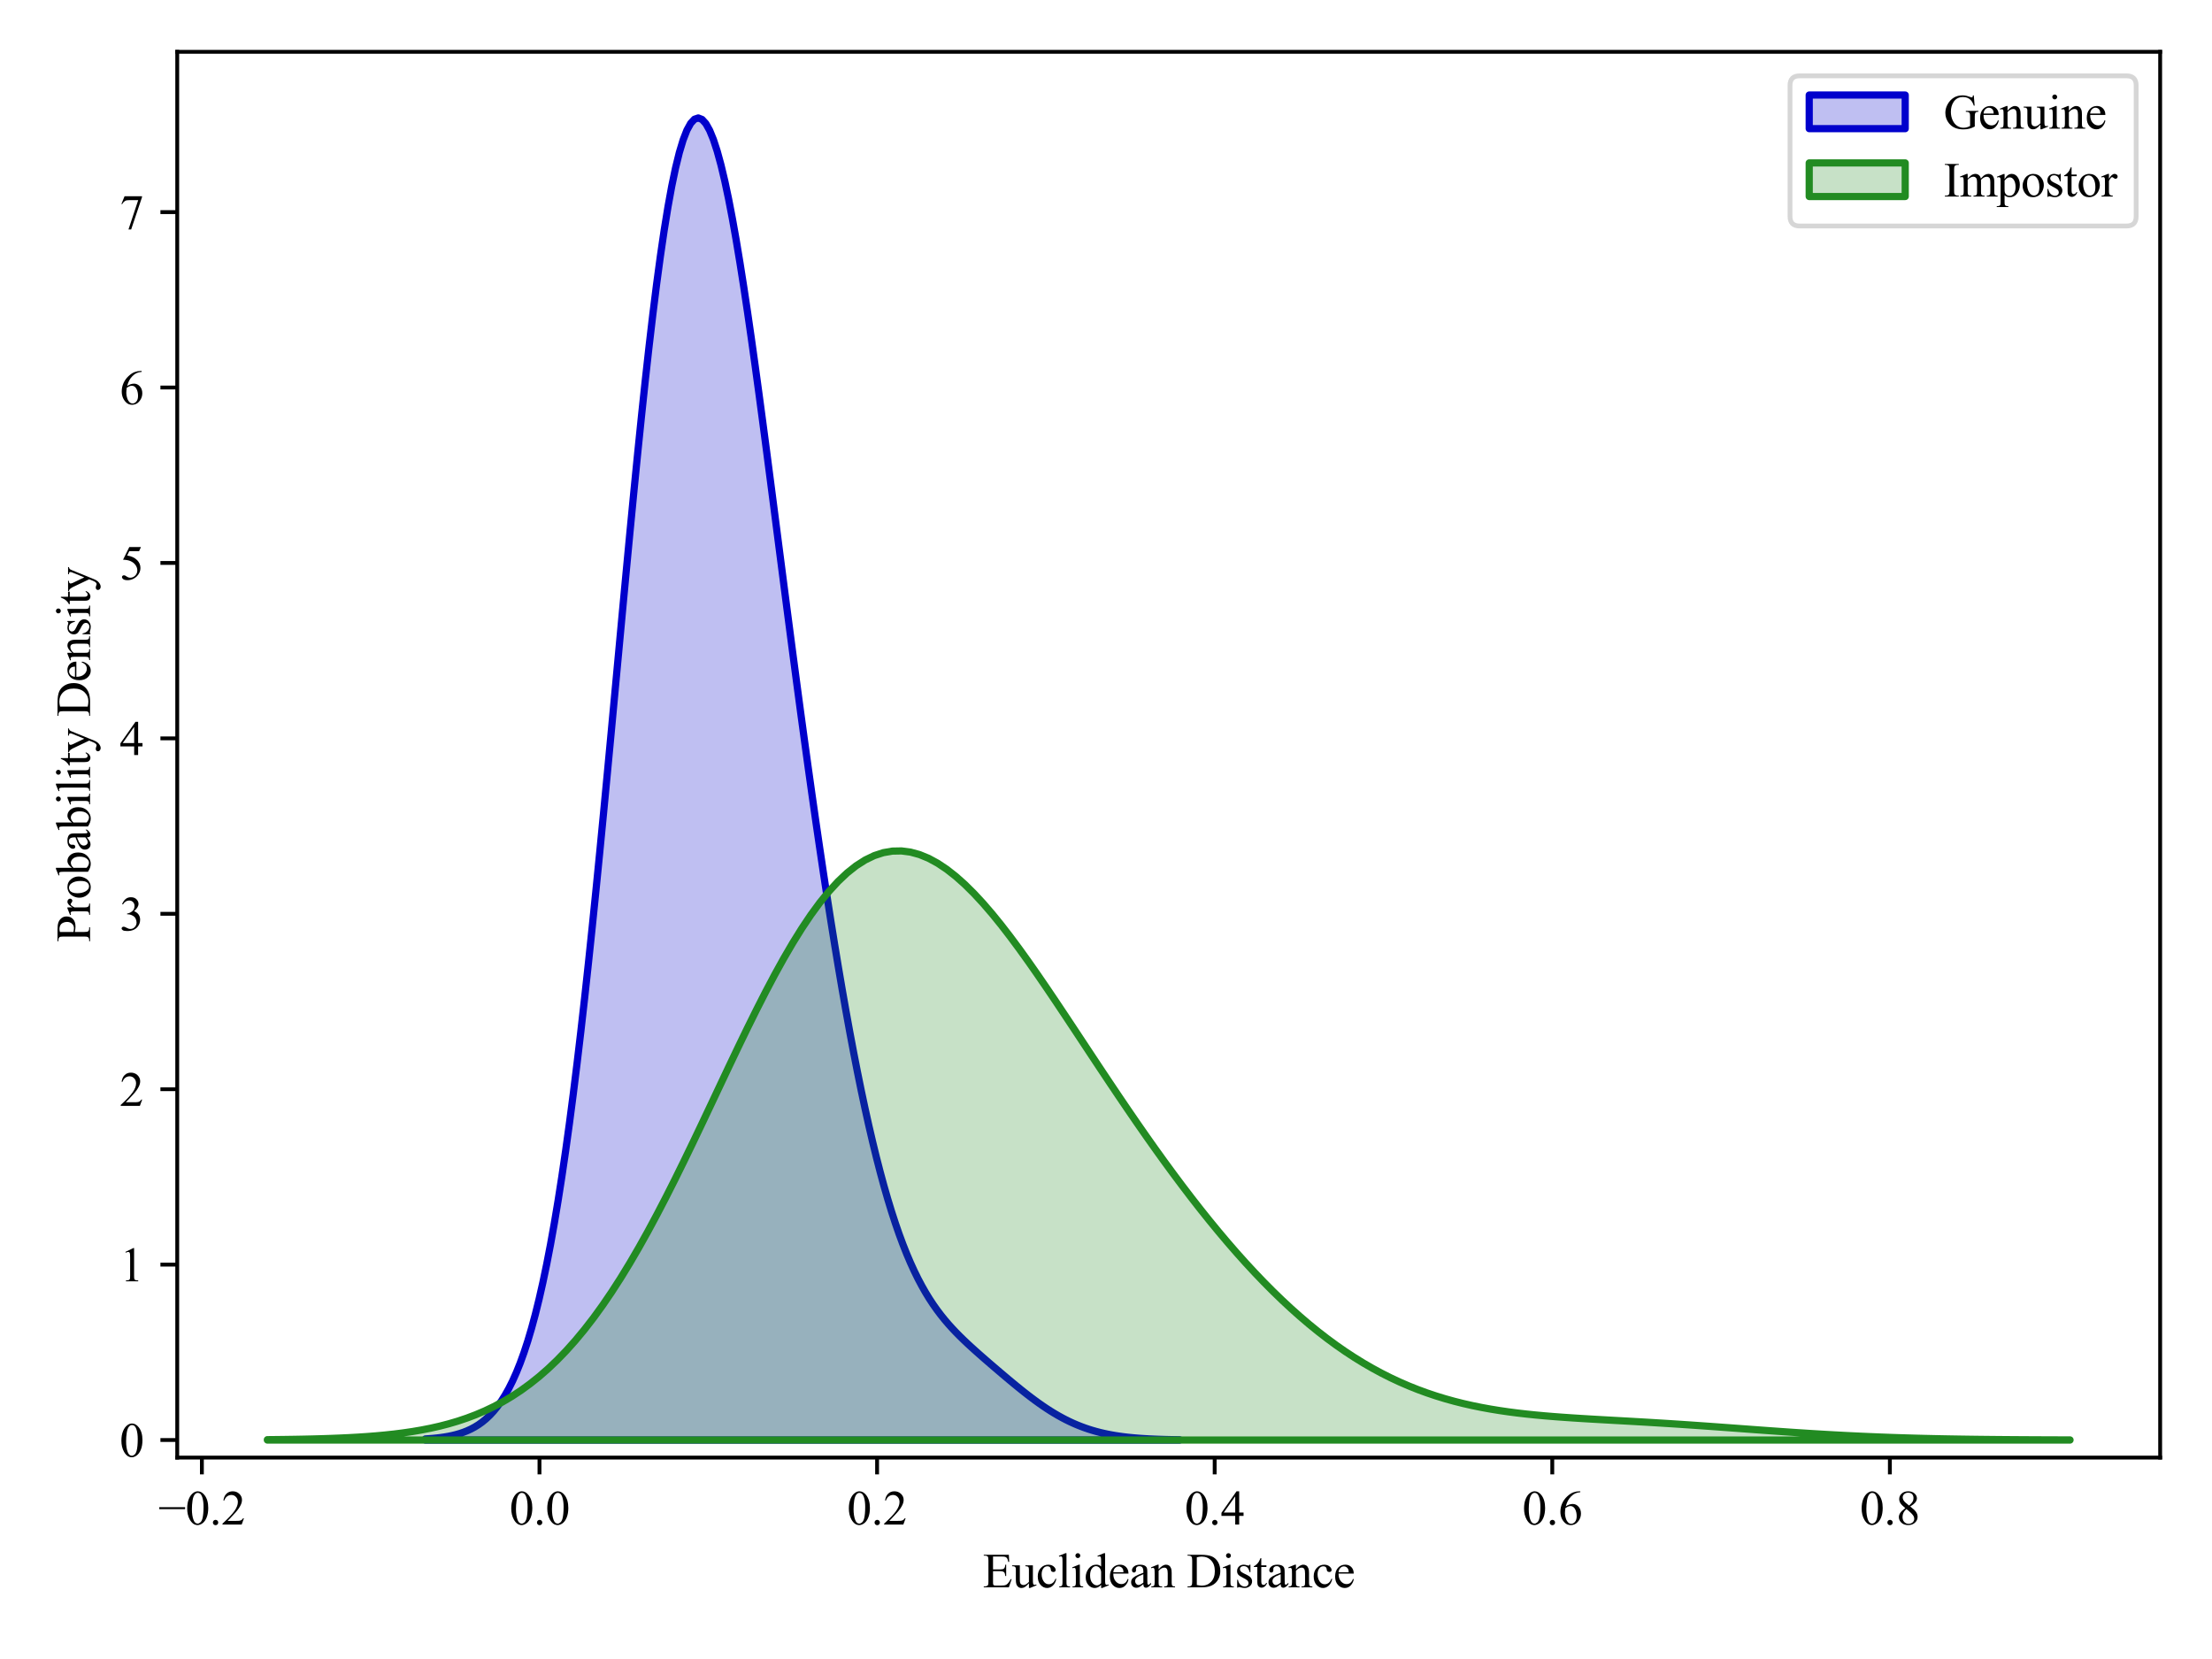 <?xml version="1.0" encoding="utf-8" standalone="no"?>
<!DOCTYPE svg PUBLIC "-//W3C//DTD SVG 1.1//EN"
  "http://www.w3.org/Graphics/SVG/1.1/DTD/svg11.dtd">
<svg xmlns:xlink="http://www.w3.org/1999/xlink" width="460.8pt" height="345.6pt" viewBox="0 0 460.8 345.6" xmlns="http://www.w3.org/2000/svg" version="1.1">
 <defs>
  <style type="text/css">*{stroke-linejoin: round; stroke-linecap: butt}</style>
 </defs>
 <g id="figure_1">
  <g id="patch_1">
   <path d="M 0 345.6 
L 460.8 345.6 
L 460.8 0 
L 0 0 
z
" style="fill: #ffffff"/>
  </g>
  <g id="axes_1">
   <g id="patch_2">
    <path d="M 36.92 303.64 
L 450 303.64 
L 450 10.8 
L 36.92 10.8 
z
" style="fill: #ffffff"/>
   </g>
   <g id="PolyCollection_1">
    <defs>
     <path id="m17ef4e5571" d="M 88.621 -45.846 
L 88.621 -45.614 
L 89.41 -45.614 
L 90.2 -45.614 
L 90.989 -45.614 
L 91.779 -45.614 
L 92.568 -45.614 
L 93.358 -45.614 
L 94.147 -45.614 
L 94.937 -45.614 
L 95.726 -45.614 
L 96.516 -45.614 
L 97.305 -45.614 
L 98.095 -45.614 
L 98.884 -45.614 
L 99.674 -45.614 
L 100.463 -45.614 
L 101.252 -45.614 
L 102.042 -45.614 
L 102.831 -45.614 
L 103.621 -45.614 
L 104.41 -45.614 
L 105.2 -45.614 
L 105.989 -45.614 
L 106.779 -45.614 
L 107.568 -45.614 
L 108.358 -45.614 
L 109.147 -45.614 
L 109.937 -45.614 
L 110.726 -45.614 
L 111.516 -45.614 
L 112.305 -45.614 
L 113.094 -45.614 
L 113.884 -45.614 
L 114.673 -45.614 
L 115.463 -45.614 
L 116.252 -45.614 
L 117.042 -45.614 
L 117.831 -45.614 
L 118.621 -45.614 
L 119.41 -45.614 
L 120.2 -45.614 
L 120.989 -45.614 
L 121.779 -45.614 
L 122.568 -45.614 
L 123.357 -45.614 
L 124.147 -45.614 
L 124.936 -45.614 
L 125.726 -45.614 
L 126.515 -45.614 
L 127.305 -45.614 
L 128.094 -45.614 
L 128.884 -45.614 
L 129.673 -45.614 
L 130.463 -45.614 
L 131.252 -45.614 
L 132.042 -45.614 
L 132.831 -45.614 
L 133.621 -45.614 
L 134.41 -45.614 
L 135.199 -45.614 
L 135.989 -45.614 
L 136.778 -45.614 
L 137.568 -45.614 
L 138.357 -45.614 
L 139.147 -45.614 
L 139.936 -45.614 
L 140.726 -45.614 
L 141.515 -45.614 
L 142.305 -45.614 
L 143.094 -45.614 
L 143.884 -45.614 
L 144.673 -45.614 
L 145.462 -45.614 
L 146.252 -45.614 
L 147.041 -45.614 
L 147.831 -45.614 
L 148.62 -45.614 
L 149.41 -45.614 
L 150.199 -45.614 
L 150.989 -45.614 
L 151.778 -45.614 
L 152.568 -45.614 
L 153.357 -45.614 
L 154.147 -45.614 
L 154.936 -45.614 
L 155.726 -45.614 
L 156.515 -45.614 
L 157.304 -45.614 
L 158.094 -45.614 
L 158.883 -45.614 
L 159.673 -45.614 
L 160.462 -45.614 
L 161.252 -45.614 
L 162.041 -45.614 
L 162.831 -45.614 
L 163.62 -45.614 
L 164.41 -45.614 
L 165.199 -45.614 
L 165.989 -45.614 
L 166.778 -45.614 
L 167.568 -45.614 
L 168.357 -45.614 
L 169.146 -45.614 
L 169.936 -45.614 
L 170.725 -45.614 
L 171.515 -45.614 
L 172.304 -45.614 
L 173.094 -45.614 
L 173.883 -45.614 
L 174.673 -45.614 
L 175.462 -45.614 
L 176.252 -45.614 
L 177.041 -45.614 
L 177.831 -45.614 
L 178.62 -45.614 
L 179.409 -45.614 
L 180.199 -45.614 
L 180.988 -45.614 
L 181.778 -45.614 
L 182.567 -45.614 
L 183.357 -45.614 
L 184.146 -45.614 
L 184.936 -45.614 
L 185.725 -45.614 
L 186.515 -45.614 
L 187.304 -45.614 
L 188.094 -45.614 
L 188.883 -45.614 
L 189.673 -45.614 
L 190.462 -45.614 
L 191.251 -45.614 
L 192.041 -45.614 
L 192.83 -45.614 
L 193.62 -45.614 
L 194.409 -45.614 
L 195.199 -45.614 
L 195.988 -45.614 
L 196.778 -45.614 
L 197.567 -45.614 
L 198.357 -45.614 
L 199.146 -45.614 
L 199.936 -45.614 
L 200.725 -45.614 
L 201.514 -45.614 
L 202.304 -45.614 
L 203.093 -45.614 
L 203.883 -45.614 
L 204.672 -45.614 
L 205.462 -45.614 
L 206.251 -45.614 
L 207.041 -45.614 
L 207.83 -45.614 
L 208.62 -45.614 
L 209.409 -45.614 
L 210.199 -45.614 
L 210.988 -45.614 
L 211.778 -45.614 
L 212.567 -45.614 
L 213.356 -45.614 
L 214.146 -45.614 
L 214.935 -45.614 
L 215.725 -45.614 
L 216.514 -45.614 
L 217.304 -45.614 
L 218.093 -45.614 
L 218.883 -45.614 
L 219.672 -45.614 
L 220.462 -45.614 
L 221.251 -45.614 
L 222.041 -45.614 
L 222.83 -45.614 
L 223.619 -45.614 
L 224.409 -45.614 
L 225.198 -45.614 
L 225.988 -45.614 
L 226.777 -45.614 
L 227.567 -45.614 
L 228.356 -45.614 
L 229.146 -45.614 
L 229.935 -45.614 
L 230.725 -45.614 
L 231.514 -45.614 
L 232.304 -45.614 
L 233.093 -45.614 
L 233.883 -45.614 
L 234.672 -45.614 
L 235.461 -45.614 
L 236.251 -45.614 
L 237.04 -45.614 
L 237.83 -45.614 
L 238.619 -45.614 
L 239.409 -45.614 
L 240.198 -45.614 
L 240.988 -45.614 
L 241.777 -45.614 
L 242.567 -45.614 
L 243.356 -45.614 
L 244.146 -45.614 
L 244.935 -45.614 
L 245.725 -45.614 
L 245.725 -45.671 
L 245.725 -45.671 
L 244.935 -45.683 
L 244.146 -45.697 
L 243.356 -45.715 
L 242.567 -45.735 
L 241.777 -45.758 
L 240.988 -45.786 
L 240.198 -45.818 
L 239.409 -45.855 
L 238.619 -45.899 
L 237.83 -45.949 
L 237.04 -46.006 
L 236.251 -46.072 
L 235.461 -46.147 
L 234.672 -46.232 
L 233.883 -46.328 
L 233.093 -46.437 
L 232.304 -46.558 
L 231.514 -46.695 
L 230.725 -46.847 
L 229.935 -47.016 
L 229.146 -47.202 
L 228.356 -47.408 
L 227.567 -47.633 
L 226.777 -47.88 
L 225.988 -48.148 
L 225.198 -48.44 
L 224.409 -48.754 
L 223.619 -49.093 
L 222.83 -49.456 
L 222.041 -49.843 
L 221.251 -50.256 
L 220.462 -50.692 
L 219.672 -51.153 
L 218.883 -51.637 
L 218.093 -52.144 
L 217.304 -52.673 
L 216.514 -53.222 
L 215.725 -53.79 
L 214.935 -54.376 
L 214.146 -54.978 
L 213.356 -55.595 
L 212.567 -56.224 
L 211.778 -56.864 
L 210.988 -57.513 
L 210.199 -58.17 
L 209.409 -58.833 
L 208.62 -59.501 
L 207.83 -60.173 
L 207.041 -60.848 
L 206.251 -61.527 
L 205.462 -62.21 
L 204.672 -62.898 
L 203.883 -63.592 
L 203.093 -64.295 
L 202.304 -65.009 
L 201.514 -65.737 
L 200.725 -66.485 
L 199.936 -67.255 
L 199.146 -68.055 
L 198.357 -68.89 
L 197.567 -69.766 
L 196.778 -70.691 
L 195.988 -71.672 
L 195.199 -72.717 
L 194.409 -73.835 
L 193.62 -75.033 
L 192.83 -76.321 
L 192.041 -77.706 
L 191.251 -79.197 
L 190.462 -80.802 
L 189.673 -82.528 
L 188.883 -84.383 
L 188.094 -86.374 
L 187.304 -88.506 
L 186.515 -90.785 
L 185.725 -93.215 
L 184.936 -95.801 
L 184.146 -98.545 
L 183.357 -101.45 
L 182.567 -104.518 
L 181.778 -107.749 
L 180.988 -111.143 
L 180.199 -114.7 
L 179.409 -118.418 
L 178.62 -122.296 
L 177.831 -126.331 
L 177.041 -130.521 
L 176.252 -134.862 
L 175.462 -139.352 
L 174.673 -143.987 
L 173.883 -148.762 
L 173.094 -153.673 
L 172.304 -158.717 
L 171.515 -163.888 
L 170.725 -169.181 
L 169.936 -174.592 
L 169.146 -180.114 
L 168.357 -185.741 
L 167.568 -191.466 
L 166.778 -197.28 
L 165.989 -203.176 
L 165.199 -209.143 
L 164.41 -215.17 
L 163.62 -221.244 
L 162.831 -227.351 
L 162.041 -233.475 
L 161.252 -239.598 
L 160.462 -245.702 
L 159.673 -251.764 
L 158.883 -257.761 
L 158.094 -263.668 
L 157.304 -269.459 
L 156.515 -275.104 
L 155.726 -280.573 
L 154.936 -285.835 
L 154.147 -290.857 
L 153.357 -295.607 
L 152.568 -300.05 
L 151.778 -304.154 
L 150.989 -307.884 
L 150.199 -311.208 
L 149.41 -314.095 
L 148.62 -316.516 
L 147.831 -318.444 
L 147.041 -319.852 
L 146.252 -320.72 
L 145.462 -321.029 
L 144.673 -320.764 
L 143.884 -319.915 
L 143.094 -318.474 
L 142.305 -316.439 
L 141.515 -313.814 
L 140.726 -310.604 
L 139.936 -306.823 
L 139.147 -302.485 
L 138.357 -297.613 
L 137.568 -292.231 
L 136.778 -286.367 
L 135.989 -280.056 
L 135.199 -273.333 
L 134.41 -266.237 
L 133.621 -258.809 
L 132.831 -251.094 
L 132.042 -243.135 
L 131.252 -234.979 
L 130.463 -226.673 
L 129.673 -218.262 
L 128.884 -209.792 
L 128.094 -201.308 
L 127.305 -192.853 
L 126.515 -184.469 
L 125.726 -176.194 
L 124.936 -168.064 
L 124.147 -160.113 
L 123.357 -152.371 
L 122.568 -144.866 
L 121.779 -137.62 
L 120.989 -130.655 
L 120.2 -123.986 
L 119.41 -117.627 
L 118.621 -111.587 
L 117.831 -105.874 
L 117.042 -100.491 
L 116.252 -95.439 
L 115.463 -90.714 
L 114.673 -86.314 
L 113.884 -82.231 
L 113.094 -78.457 
L 112.305 -74.981 
L 111.516 -71.791 
L 110.726 -68.876 
L 109.937 -66.221 
L 109.147 -63.812 
L 108.358 -61.635 
L 107.568 -59.673 
L 106.779 -57.913 
L 105.989 -56.339 
L 105.2 -54.937 
L 104.41 -53.692 
L 103.621 -52.591 
L 102.831 -51.621 
L 102.042 -50.769 
L 101.252 -50.023 
L 100.463 -49.373 
L 99.674 -48.809 
L 98.884 -48.32 
L 98.095 -47.899 
L 97.305 -47.537 
L 96.516 -47.227 
L 95.726 -46.963 
L 94.937 -46.738 
L 94.147 -46.547 
L 93.358 -46.387 
L 92.568 -46.252 
L 91.779 -46.138 
L 90.989 -46.044 
L 90.2 -45.965 
L 89.41 -45.9 
L 88.621 -45.846 
z
" style="stroke: #0000cc; stroke-width: 1.5"/>
    </defs>
    <g clip-path="url(#p6ec04db160)">
     <use xlink:href="#m17ef4e5571" x="0" y="345.6" style="fill: #0000cc; fill-opacity: 0.25; stroke: #0000cc; stroke-width: 1.5"/>
    </g>
   </g>
   <g id="PolyCollection_2">
    <defs>
     <path id="m171f36c408" d="M 55.696 -45.689 
L 55.696 -45.614 
L 57.583 -45.614 
L 59.471 -45.614 
L 61.358 -45.614 
L 63.245 -45.614 
L 65.132 -45.614 
L 67.019 -45.614 
L 68.906 -45.614 
L 70.793 -45.614 
L 72.68 -45.614 
L 74.567 -45.614 
L 76.454 -45.614 
L 78.341 -45.614 
L 80.228 -45.614 
L 82.115 -45.614 
L 84.002 -45.614 
L 85.89 -45.614 
L 87.777 -45.614 
L 89.664 -45.614 
L 91.551 -45.614 
L 93.438 -45.614 
L 95.325 -45.614 
L 97.212 -45.614 
L 99.099 -45.614 
L 100.986 -45.614 
L 102.873 -45.614 
L 104.76 -45.614 
L 106.647 -45.614 
L 108.534 -45.614 
L 110.421 -45.614 
L 112.309 -45.614 
L 114.196 -45.614 
L 116.083 -45.614 
L 117.97 -45.614 
L 119.857 -45.614 
L 121.744 -45.614 
L 123.631 -45.614 
L 125.518 -45.614 
L 127.405 -45.614 
L 129.292 -45.614 
L 131.179 -45.614 
L 133.066 -45.614 
L 134.953 -45.614 
L 136.84 -45.614 
L 138.728 -45.614 
L 140.615 -45.614 
L 142.502 -45.614 
L 144.389 -45.614 
L 146.276 -45.614 
L 148.163 -45.614 
L 150.05 -45.614 
L 151.937 -45.614 
L 153.824 -45.614 
L 155.711 -45.614 
L 157.598 -45.614 
L 159.485 -45.614 
L 161.372 -45.614 
L 163.259 -45.614 
L 165.147 -45.614 
L 167.034 -45.614 
L 168.921 -45.614 
L 170.808 -45.614 
L 172.695 -45.614 
L 174.582 -45.614 
L 176.469 -45.614 
L 178.356 -45.614 
L 180.243 -45.614 
L 182.13 -45.614 
L 184.017 -45.614 
L 185.904 -45.614 
L 187.791 -45.614 
L 189.678 -45.614 
L 191.566 -45.614 
L 193.453 -45.614 
L 195.34 -45.614 
L 197.227 -45.614 
L 199.114 -45.614 
L 201.001 -45.614 
L 202.888 -45.614 
L 204.775 -45.614 
L 206.662 -45.614 
L 208.549 -45.614 
L 210.436 -45.614 
L 212.323 -45.614 
L 214.21 -45.614 
L 216.097 -45.614 
L 217.985 -45.614 
L 219.872 -45.614 
L 221.759 -45.614 
L 223.646 -45.614 
L 225.533 -45.614 
L 227.42 -45.614 
L 229.307 -45.614 
L 231.194 -45.614 
L 233.081 -45.614 
L 234.968 -45.614 
L 236.855 -45.614 
L 238.742 -45.614 
L 240.629 -45.614 
L 242.516 -45.614 
L 244.404 -45.614 
L 246.291 -45.614 
L 248.178 -45.614 
L 250.065 -45.614 
L 251.952 -45.614 
L 253.839 -45.614 
L 255.726 -45.614 
L 257.613 -45.614 
L 259.5 -45.614 
L 261.387 -45.614 
L 263.274 -45.614 
L 265.161 -45.614 
L 267.048 -45.614 
L 268.935 -45.614 
L 270.823 -45.614 
L 272.71 -45.614 
L 274.597 -45.614 
L 276.484 -45.614 
L 278.371 -45.614 
L 280.258 -45.614 
L 282.145 -45.614 
L 284.032 -45.614 
L 285.919 -45.614 
L 287.806 -45.614 
L 289.693 -45.614 
L 291.58 -45.614 
L 293.467 -45.614 
L 295.354 -45.614 
L 297.242 -45.614 
L 299.129 -45.614 
L 301.016 -45.614 
L 302.903 -45.614 
L 304.79 -45.614 
L 306.677 -45.614 
L 308.564 -45.614 
L 310.451 -45.614 
L 312.338 -45.614 
L 314.225 -45.614 
L 316.112 -45.614 
L 317.999 -45.614 
L 319.886 -45.614 
L 321.773 -45.614 
L 323.661 -45.614 
L 325.548 -45.614 
L 327.435 -45.614 
L 329.322 -45.614 
L 331.209 -45.614 
L 333.096 -45.614 
L 334.983 -45.614 
L 336.87 -45.614 
L 338.757 -45.614 
L 340.644 -45.614 
L 342.531 -45.614 
L 344.418 -45.614 
L 346.305 -45.614 
L 348.192 -45.614 
L 350.08 -45.614 
L 351.967 -45.614 
L 353.854 -45.614 
L 355.741 -45.614 
L 357.628 -45.614 
L 359.515 -45.614 
L 361.402 -45.614 
L 363.289 -45.614 
L 365.176 -45.614 
L 367.063 -45.614 
L 368.95 -45.614 
L 370.837 -45.614 
L 372.724 -45.614 
L 374.611 -45.614 
L 376.499 -45.614 
L 378.386 -45.614 
L 380.273 -45.614 
L 382.16 -45.614 
L 384.047 -45.614 
L 385.934 -45.614 
L 387.821 -45.614 
L 389.708 -45.614 
L 391.595 -45.614 
L 393.482 -45.614 
L 395.369 -45.614 
L 397.256 -45.614 
L 399.143 -45.614 
L 401.03 -45.614 
L 402.918 -45.614 
L 404.805 -45.614 
L 406.692 -45.614 
L 408.579 -45.614 
L 410.466 -45.614 
L 412.353 -45.614 
L 414.24 -45.614 
L 416.127 -45.614 
L 418.014 -45.614 
L 419.901 -45.614 
L 421.788 -45.614 
L 423.675 -45.614 
L 425.562 -45.614 
L 427.449 -45.614 
L 429.337 -45.614 
L 431.224 -45.614 
L 431.224 -45.636 
L 431.224 -45.636 
L 429.337 -45.641 
L 427.449 -45.647 
L 425.562 -45.654 
L 423.675 -45.663 
L 421.788 -45.672 
L 419.901 -45.684 
L 418.014 -45.697 
L 416.127 -45.713 
L 414.24 -45.731 
L 412.353 -45.751 
L 410.466 -45.775 
L 408.579 -45.802 
L 406.692 -45.832 
L 404.805 -45.866 
L 402.918 -45.905 
L 401.03 -45.948 
L 399.143 -45.996 
L 397.256 -46.05 
L 395.369 -46.108 
L 393.482 -46.173 
L 391.595 -46.243 
L 389.708 -46.319 
L 387.821 -46.401 
L 385.934 -46.49 
L 384.047 -46.584 
L 382.16 -46.685 
L 380.273 -46.791 
L 378.386 -46.903 
L 376.499 -47.021 
L 374.611 -47.143 
L 372.724 -47.269 
L 370.837 -47.4 
L 368.95 -47.533 
L 367.063 -47.669 
L 365.176 -47.807 
L 363.289 -47.946 
L 361.402 -48.085 
L 359.515 -48.223 
L 357.628 -48.361 
L 355.741 -48.496 
L 353.854 -48.629 
L 351.967 -48.759 
L 350.08 -48.886 
L 348.192 -49.009 
L 346.305 -49.128 
L 344.418 -49.243 
L 342.531 -49.355 
L 340.644 -49.464 
L 338.757 -49.571 
L 336.87 -49.676 
L 334.983 -49.781 
L 333.096 -49.887 
L 331.209 -49.996 
L 329.322 -50.11 
L 327.435 -50.231 
L 325.548 -50.361 
L 323.661 -50.502 
L 321.773 -50.658 
L 319.886 -50.832 
L 317.999 -51.026 
L 316.112 -51.243 
L 314.225 -51.488 
L 312.338 -51.762 
L 310.451 -52.07 
L 308.564 -52.414 
L 306.677 -52.799 
L 304.79 -53.227 
L 302.903 -53.702 
L 301.016 -54.227 
L 299.129 -54.805 
L 297.242 -55.439 
L 295.354 -56.131 
L 293.467 -56.885 
L 291.58 -57.702 
L 289.693 -58.584 
L 287.806 -59.535 
L 285.919 -60.555 
L 284.032 -61.646 
L 282.145 -62.81 
L 280.258 -64.046 
L 278.371 -65.357 
L 276.484 -66.742 
L 274.597 -68.201 
L 272.71 -69.736 
L 270.823 -71.345 
L 268.935 -73.027 
L 267.048 -74.784 
L 265.161 -76.612 
L 263.274 -78.512 
L 261.387 -80.482 
L 259.5 -82.521 
L 257.613 -84.627 
L 255.726 -86.799 
L 253.839 -89.035 
L 251.952 -91.333 
L 250.065 -93.691 
L 248.178 -96.107 
L 246.291 -98.579 
L 244.404 -101.104 
L 242.516 -103.68 
L 240.629 -106.304 
L 238.742 -108.973 
L 236.855 -111.683 
L 234.968 -114.431 
L 233.081 -117.211 
L 231.194 -120.02 
L 229.307 -122.85 
L 227.42 -125.696 
L 225.533 -128.55 
L 223.646 -131.404 
L 221.759 -134.25 
L 219.872 -137.075 
L 217.985 -139.871 
L 216.097 -142.623 
L 214.21 -145.32 
L 212.323 -147.947 
L 210.436 -150.488 
L 208.549 -152.929 
L 206.662 -155.252 
L 204.775 -157.441 
L 202.888 -159.478 
L 201.001 -161.347 
L 199.114 -163.029 
L 197.227 -164.509 
L 195.34 -165.769 
L 193.453 -166.796 
L 191.566 -167.573 
L 189.678 -168.09 
L 187.791 -168.336 
L 185.904 -168.3 
L 184.017 -167.976 
L 182.13 -167.361 
L 180.243 -166.451 
L 178.356 -165.247 
L 176.469 -163.752 
L 174.582 -161.971 
L 172.695 -159.914 
L 170.808 -157.591 
L 168.921 -155.015 
L 167.034 -152.202 
L 165.147 -149.17 
L 163.259 -145.937 
L 161.372 -142.525 
L 159.485 -138.957 
L 157.598 -135.256 
L 155.711 -131.446 
L 153.824 -127.552 
L 151.937 -123.598 
L 150.05 -119.608 
L 148.163 -115.607 
L 146.276 -111.617 
L 144.389 -107.661 
L 142.502 -103.759 
L 140.615 -99.93 
L 138.728 -96.193 
L 136.84 -92.562 
L 134.953 -89.051 
L 133.066 -85.674 
L 131.179 -82.439 
L 129.292 -79.354 
L 127.405 -76.427 
L 125.518 -73.661 
L 123.631 -71.058 
L 121.744 -68.621 
L 119.857 -66.347 
L 117.97 -64.235 
L 116.083 -62.282 
L 114.196 -60.483 
L 112.309 -58.833 
L 110.421 -57.327 
L 108.534 -55.956 
L 106.647 -54.714 
L 104.76 -53.594 
L 102.873 -52.587 
L 100.986 -51.686 
L 99.099 -50.883 
L 97.212 -50.171 
L 95.325 -49.54 
L 93.438 -48.985 
L 91.551 -48.498 
L 89.664 -48.073 
L 87.777 -47.703 
L 85.89 -47.382 
L 84.002 -47.105 
L 82.115 -46.867 
L 80.228 -46.663 
L 78.341 -46.49 
L 76.454 -46.342 
L 74.567 -46.217 
L 72.68 -46.111 
L 70.793 -46.023 
L 68.906 -45.949 
L 67.019 -45.888 
L 65.132 -45.836 
L 63.245 -45.794 
L 61.358 -45.759 
L 59.471 -45.731 
L 57.583 -45.708 
L 55.696 -45.689 
z
" style="stroke: #228b22; stroke-width: 1.5"/>
    </defs>
    <g clip-path="url(#p6ec04db160)">
     <use xlink:href="#m171f36c408" x="0" y="345.6" style="fill: #228b22; fill-opacity: 0.25; stroke: #228b22; stroke-width: 1.5"/>
    </g>
   </g>
   <g id="matplotlib.axis_1">
    <g id="xtick_1">
     <g id="line2d_1">
      <defs>
       <path id="mc485110de7" d="M 0 0 
L 0 3.5 
" style="stroke: #000000; stroke-width: 0.8"/>
      </defs>
      <g>
       <use xlink:href="#mc485110de7" x="42.057" y="303.64" style="stroke: #000000; stroke-width: 0.8"/>
      </g>
     </g>
     <g id="text_1">
      <!-- −0.2 -->
      <g transform="translate(32.987 317.584) scale(0.1 -0.1)">
       <defs>
        <path id="TimesNewRomanPSMT-2212" d="M 3484 2000 
L 116 2000 
L 116 2256 
L 3484 2256 
L 3484 2000 
z
" transform="scale(0.016)"/>
        <path id="TimesNewRomanPSMT-30" d="M 231 2094 
Q 231 2819 450 3342 
Q 669 3866 1031 4122 
Q 1313 4325 1613 4325 
Q 2100 4325 2488 3828 
Q 2972 3213 2972 2159 
Q 2972 1422 2759 906 
Q 2547 391 2217 158 
Q 1888 -75 1581 -75 
Q 975 -75 572 641 
Q 231 1244 231 2094 
z
M 844 2016 
Q 844 1141 1059 588 
Q 1238 122 1591 122 
Q 1759 122 1940 273 
Q 2122 425 2216 781 
Q 2359 1319 2359 2297 
Q 2359 3022 2209 3506 
Q 2097 3866 1919 4016 
Q 1791 4119 1609 4119 
Q 1397 4119 1231 3928 
Q 1006 3669 925 3112 
Q 844 2556 844 2016 
z
" transform="scale(0.016)"/>
        <path id="TimesNewRomanPSMT-2e" d="M 800 606 
Q 947 606 1047 504 
Q 1147 403 1147 259 
Q 1147 116 1045 14 
Q 944 -88 800 -88 
Q 656 -88 554 14 
Q 453 116 453 259 
Q 453 406 554 506 
Q 656 606 800 606 
z
" transform="scale(0.016)"/>
        <path id="TimesNewRomanPSMT-32" d="M 2934 816 
L 2638 0 
L 138 0 
L 138 116 
Q 1241 1122 1691 1759 
Q 2141 2397 2141 2925 
Q 2141 3328 1894 3587 
Q 1647 3847 1303 3847 
Q 991 3847 742 3664 
Q 494 3481 375 3128 
L 259 3128 
Q 338 3706 661 4015 
Q 984 4325 1469 4325 
Q 1984 4325 2329 3994 
Q 2675 3663 2675 3213 
Q 2675 2891 2525 2569 
Q 2294 2063 1775 1497 
Q 997 647 803 472 
L 1909 472 
Q 2247 472 2383 497 
Q 2519 522 2628 598 
Q 2738 675 2819 816 
L 2934 816 
z
" transform="scale(0.016)"/>
       </defs>
       <use xlink:href="#TimesNewRomanPSMT-2212"/>
       <use xlink:href="#TimesNewRomanPSMT-30" x="56.396"/>
       <use xlink:href="#TimesNewRomanPSMT-2e" x="106.396"/>
       <use xlink:href="#TimesNewRomanPSMT-32" x="131.396"/>
      </g>
     </g>
    </g>
    <g id="xtick_2">
     <g id="line2d_2">
      <g>
       <use xlink:href="#mc485110de7" x="112.385" y="303.64" style="stroke: #000000; stroke-width: 0.8"/>
      </g>
     </g>
     <g id="text_2">
      <!-- 0.0 -->
      <g transform="translate(106.135 317.584) scale(0.1 -0.1)">
       <use xlink:href="#TimesNewRomanPSMT-30"/>
       <use xlink:href="#TimesNewRomanPSMT-2e" x="50"/>
       <use xlink:href="#TimesNewRomanPSMT-30" x="75"/>
      </g>
     </g>
    </g>
    <g id="xtick_3">
     <g id="line2d_3">
      <g>
       <use xlink:href="#mc485110de7" x="182.713" y="303.64" style="stroke: #000000; stroke-width: 0.8"/>
      </g>
     </g>
     <g id="text_3">
      <!-- 0.2 -->
      <g transform="translate(176.463 317.584) scale(0.1 -0.1)">
       <use xlink:href="#TimesNewRomanPSMT-30"/>
       <use xlink:href="#TimesNewRomanPSMT-2e" x="50"/>
       <use xlink:href="#TimesNewRomanPSMT-32" x="75"/>
      </g>
     </g>
    </g>
    <g id="xtick_4">
     <g id="line2d_4">
      <g>
       <use xlink:href="#mc485110de7" x="253.04" y="303.64" style="stroke: #000000; stroke-width: 0.8"/>
      </g>
     </g>
     <g id="text_4">
      <!-- 0.4 -->
      <g transform="translate(246.79 317.584) scale(0.1 -0.1)">
       <defs>
        <path id="TimesNewRomanPSMT-34" d="M 2978 1563 
L 2978 1119 
L 2409 1119 
L 2409 0 
L 1894 0 
L 1894 1119 
L 100 1119 
L 100 1519 
L 2066 4325 
L 2409 4325 
L 2409 1563 
L 2978 1563 
z
M 1894 1563 
L 1894 3666 
L 406 1563 
L 1894 1563 
z
" transform="scale(0.016)"/>
       </defs>
       <use xlink:href="#TimesNewRomanPSMT-30"/>
       <use xlink:href="#TimesNewRomanPSMT-2e" x="50"/>
       <use xlink:href="#TimesNewRomanPSMT-34" x="75"/>
      </g>
     </g>
    </g>
    <g id="xtick_5">
     <g id="line2d_5">
      <g>
       <use xlink:href="#mc485110de7" x="323.368" y="303.64" style="stroke: #000000; stroke-width: 0.8"/>
      </g>
     </g>
     <g id="text_5">
      <!-- 0.6 -->
      <g transform="translate(317.118 317.584) scale(0.1 -0.1)">
       <defs>
        <path id="TimesNewRomanPSMT-36" d="M 2869 4325 
L 2869 4209 
Q 2456 4169 2195 4045 
Q 1934 3922 1679 3669 
Q 1425 3416 1258 3105 
Q 1091 2794 978 2366 
Q 1428 2675 1881 2675 
Q 2316 2675 2634 2325 
Q 2953 1975 2953 1425 
Q 2953 894 2631 456 
Q 2244 -75 1606 -75 
Q 1172 -75 869 213 
Q 275 772 275 1663 
Q 275 2231 503 2743 
Q 731 3256 1154 3653 
Q 1578 4050 1965 4187 
Q 2353 4325 2688 4325 
L 2869 4325 
z
M 925 2138 
Q 869 1716 869 1456 
Q 869 1156 980 804 
Q 1091 453 1309 247 
Q 1469 100 1697 100 
Q 1969 100 2183 356 
Q 2397 613 2397 1088 
Q 2397 1622 2184 2012 
Q 1972 2403 1581 2403 
Q 1463 2403 1327 2353 
Q 1191 2303 925 2138 
z
" transform="scale(0.016)"/>
       </defs>
       <use xlink:href="#TimesNewRomanPSMT-30"/>
       <use xlink:href="#TimesNewRomanPSMT-2e" x="50"/>
       <use xlink:href="#TimesNewRomanPSMT-36" x="75"/>
      </g>
     </g>
    </g>
    <g id="xtick_6">
     <g id="line2d_6">
      <g>
       <use xlink:href="#mc485110de7" x="393.696" y="303.64" style="stroke: #000000; stroke-width: 0.8"/>
      </g>
     </g>
     <g id="text_6">
      <!-- 0.8 -->
      <g transform="translate(387.446 317.584) scale(0.1 -0.1)">
       <defs>
        <path id="TimesNewRomanPSMT-38" d="M 1228 2134 
Q 725 2547 579 2797 
Q 434 3047 434 3316 
Q 434 3728 753 4026 
Q 1072 4325 1600 4325 
Q 2113 4325 2425 4047 
Q 2738 3769 2738 3413 
Q 2738 3175 2569 2928 
Q 2400 2681 1866 2347 
Q 2416 1922 2594 1678 
Q 2831 1359 2831 1006 
Q 2831 559 2490 242 
Q 2150 -75 1597 -75 
Q 994 -75 656 303 
Q 388 606 388 966 
Q 388 1247 577 1523 
Q 766 1800 1228 2134 
z
M 1719 2469 
Q 2094 2806 2194 3001 
Q 2294 3197 2294 3444 
Q 2294 3772 2109 3958 
Q 1925 4144 1606 4144 
Q 1288 4144 1088 3959 
Q 888 3775 888 3528 
Q 888 3366 970 3203 
Q 1053 3041 1206 2894 
L 1719 2469 
z
M 1375 2016 
Q 1116 1797 991 1539 
Q 866 1281 866 981 
Q 866 578 1086 336 
Q 1306 94 1647 94 
Q 1984 94 2187 284 
Q 2391 475 2391 747 
Q 2391 972 2272 1150 
Q 2050 1481 1375 2016 
z
" transform="scale(0.016)"/>
       </defs>
       <use xlink:href="#TimesNewRomanPSMT-30"/>
       <use xlink:href="#TimesNewRomanPSMT-2e" x="50"/>
       <use xlink:href="#TimesNewRomanPSMT-38" x="75"/>
      </g>
     </g>
    </g>
    <g id="text_7">
     <!-- Euclidean Distance -->
     <g transform="translate(204.726 330.667) scale(0.1 -0.1)">
      <defs>
       <path id="TimesNewRomanPSMT-45" d="M 1338 4006 
L 1338 2331 
L 2269 2331 
Q 2631 2331 2753 2441 
Q 2916 2584 2934 2947 
L 3050 2947 
L 3050 1472 
L 2934 1472 
Q 2891 1781 2847 1869 
Q 2791 1978 2662 2040 
Q 2534 2103 2269 2103 
L 1338 2103 
L 1338 706 
Q 1338 425 1363 364 
Q 1388 303 1450 267 
Q 1513 231 1688 231 
L 2406 231 
Q 2766 231 2928 281 
Q 3091 331 3241 478 
Q 3434 672 3638 1063 
L 3763 1063 
L 3397 0 
L 131 0 
L 131 116 
L 281 116 
Q 431 116 566 188 
Q 666 238 702 338 
Q 738 438 738 747 
L 738 3500 
Q 738 3903 656 3997 
Q 544 4122 281 4122 
L 131 4122 
L 131 4238 
L 3397 4238 
L 3444 3309 
L 3322 3309 
Q 3256 3644 3176 3769 
Q 3097 3894 2941 3959 
Q 2816 4006 2500 4006 
L 1338 4006 
z
" transform="scale(0.016)"/>
       <path id="TimesNewRomanPSMT-75" d="M 2709 2863 
L 2709 1128 
Q 2709 631 2732 520 
Q 2756 409 2807 365 
Q 2859 322 2928 322 
Q 3025 322 3147 375 
L 3191 266 
L 2334 -88 
L 2194 -88 
L 2194 519 
Q 1825 119 1631 15 
Q 1438 -88 1222 -88 
Q 981 -88 804 51 
Q 628 191 559 409 
Q 491 628 491 1028 
L 491 2306 
Q 491 2509 447 2587 
Q 403 2666 317 2708 
Q 231 2750 6 2747 
L 6 2863 
L 1009 2863 
L 1009 947 
Q 1009 547 1148 422 
Q 1288 297 1484 297 
Q 1619 297 1789 381 
Q 1959 466 2194 703 
L 2194 2325 
Q 2194 2569 2105 2655 
Q 2016 2741 1734 2747 
L 1734 2863 
L 2709 2863 
z
" transform="scale(0.016)"/>
       <path id="TimesNewRomanPSMT-63" d="M 2631 1088 
Q 2516 522 2178 217 
Q 1841 -88 1431 -88 
Q 944 -88 581 321 
Q 219 731 219 1428 
Q 219 2103 620 2525 
Q 1022 2947 1584 2947 
Q 2006 2947 2278 2723 
Q 2550 2500 2550 2259 
Q 2550 2141 2473 2067 
Q 2397 1994 2259 1994 
Q 2075 1994 1981 2113 
Q 1928 2178 1911 2362 
Q 1894 2547 1784 2644 
Q 1675 2738 1481 2738 
Q 1169 2738 978 2506 
Q 725 2200 725 1697 
Q 725 1184 976 792 
Q 1228 400 1656 400 
Q 1963 400 2206 609 
Q 2378 753 2541 1131 
L 2631 1088 
z
" transform="scale(0.016)"/>
       <path id="TimesNewRomanPSMT-6c" d="M 1184 4444 
L 1184 647 
Q 1184 378 1223 290 
Q 1263 203 1344 158 
Q 1425 113 1647 113 
L 1647 0 
L 244 0 
L 244 113 
Q 441 113 512 153 
Q 584 194 625 287 
Q 666 381 666 647 
L 666 3247 
Q 666 3731 644 3842 
Q 622 3953 573 3993 
Q 525 4034 450 4034 
Q 369 4034 244 3984 
L 191 4094 
L 1044 4444 
L 1184 4444 
z
" transform="scale(0.016)"/>
       <path id="TimesNewRomanPSMT-69" d="M 928 4444 
Q 1059 4444 1151 4351 
Q 1244 4259 1244 4128 
Q 1244 3997 1151 3903 
Q 1059 3809 928 3809 
Q 797 3809 703 3903 
Q 609 3997 609 4128 
Q 609 4259 701 4351 
Q 794 4444 928 4444 
z
M 1188 2947 
L 1188 647 
Q 1188 378 1227 289 
Q 1266 200 1342 156 
Q 1419 113 1622 113 
L 1622 0 
L 231 0 
L 231 113 
Q 441 113 512 153 
Q 584 194 626 287 
Q 669 381 669 647 
L 669 1750 
Q 669 2216 641 2353 
Q 619 2453 572 2492 
Q 525 2531 444 2531 
Q 356 2531 231 2484 
L 188 2597 
L 1050 2947 
L 1188 2947 
z
" transform="scale(0.016)"/>
       <path id="TimesNewRomanPSMT-64" d="M 2222 322 
Q 2013 103 1813 7 
Q 1613 -88 1381 -88 
Q 913 -88 563 304 
Q 213 697 213 1313 
Q 213 1928 600 2439 
Q 988 2950 1597 2950 
Q 1975 2950 2222 2709 
L 2222 3238 
Q 2222 3728 2198 3840 
Q 2175 3953 2125 3993 
Q 2075 4034 2000 4034 
Q 1919 4034 1784 3984 
L 1744 4094 
L 2597 4444 
L 2738 4444 
L 2738 1134 
Q 2738 631 2761 520 
Q 2784 409 2836 365 
Q 2888 322 2956 322 
Q 3041 322 3181 375 
L 3216 266 
L 2366 -88 
L 2222 -88 
L 2222 322 
z
M 2222 541 
L 2222 2016 
Q 2203 2228 2109 2403 
Q 2016 2578 1861 2667 
Q 1706 2756 1559 2756 
Q 1284 2756 1069 2509 
Q 784 2184 784 1559 
Q 784 928 1059 592 
Q 1334 256 1672 256 
Q 1956 256 2222 541 
z
" transform="scale(0.016)"/>
       <path id="TimesNewRomanPSMT-65" d="M 681 1784 
Q 678 1147 991 784 
Q 1303 422 1725 422 
Q 2006 422 2214 576 
Q 2422 731 2563 1106 
L 2659 1044 
Q 2594 616 2278 264 
Q 1963 -88 1488 -88 
Q 972 -88 605 314 
Q 238 716 238 1394 
Q 238 2128 614 2539 
Q 991 2950 1559 2950 
Q 2041 2950 2350 2633 
Q 2659 2316 2659 1784 
L 681 1784 
z
M 681 1966 
L 2006 1966 
Q 1991 2241 1941 2353 
Q 1863 2528 1708 2628 
Q 1553 2728 1384 2728 
Q 1125 2728 920 2526 
Q 716 2325 681 1966 
z
" transform="scale(0.016)"/>
       <path id="TimesNewRomanPSMT-61" d="M 1822 413 
Q 1381 72 1269 19 
Q 1100 -59 909 -59 
Q 613 -59 420 144 
Q 228 347 228 678 
Q 228 888 322 1041 
Q 450 1253 767 1440 
Q 1084 1628 1822 1897 
L 1822 2009 
Q 1822 2438 1686 2597 
Q 1550 2756 1291 2756 
Q 1094 2756 978 2650 
Q 859 2544 859 2406 
L 866 2225 
Q 866 2081 792 2003 
Q 719 1925 600 1925 
Q 484 1925 411 2006 
Q 338 2088 338 2228 
Q 338 2497 613 2722 
Q 888 2947 1384 2947 
Q 1766 2947 2009 2819 
Q 2194 2722 2281 2516 
Q 2338 2381 2338 1966 
L 2338 994 
Q 2338 584 2353 492 
Q 2369 400 2405 369 
Q 2441 338 2488 338 
Q 2538 338 2575 359 
Q 2641 400 2828 588 
L 2828 413 
Q 2478 -56 2159 -56 
Q 2006 -56 1915 50 
Q 1825 156 1822 413 
z
M 1822 616 
L 1822 1706 
Q 1350 1519 1213 1441 
Q 966 1303 859 1153 
Q 753 1003 753 825 
Q 753 600 887 451 
Q 1022 303 1197 303 
Q 1434 303 1822 616 
z
" transform="scale(0.016)"/>
       <path id="TimesNewRomanPSMT-6e" d="M 1034 2341 
Q 1538 2947 1994 2947 
Q 2228 2947 2397 2830 
Q 2566 2713 2666 2444 
Q 2734 2256 2734 1869 
L 2734 647 
Q 2734 375 2778 278 
Q 2813 200 2889 156 
Q 2966 113 3172 113 
L 3172 0 
L 1756 0 
L 1756 113 
L 1816 113 
Q 2016 113 2095 173 
Q 2175 234 2206 353 
Q 2219 400 2219 647 
L 2219 1819 
Q 2219 2209 2117 2386 
Q 2016 2563 1775 2563 
Q 1403 2563 1034 2156 
L 1034 647 
Q 1034 356 1069 288 
Q 1113 197 1189 155 
Q 1266 113 1500 113 
L 1500 0 
L 84 0 
L 84 113 
L 147 113 
Q 366 113 442 223 
Q 519 334 519 647 
L 519 1709 
Q 519 2225 495 2337 
Q 472 2450 423 2490 
Q 375 2531 294 2531 
Q 206 2531 84 2484 
L 38 2597 
L 900 2947 
L 1034 2947 
L 1034 2341 
z
" transform="scale(0.016)"/>
       <path id="TimesNewRomanPSMT-20" transform="scale(0.016)"/>
       <path id="TimesNewRomanPSMT-44" d="M 109 0 
L 109 116 
L 269 116 
Q 538 116 650 288 
Q 719 391 719 750 
L 719 3488 
Q 719 3884 631 3984 
Q 509 4122 269 4122 
L 109 4122 
L 109 4238 
L 1834 4238 
Q 2784 4238 3279 4022 
Q 3775 3806 4076 3303 
Q 4378 2800 4378 2141 
Q 4378 1256 3841 663 
Q 3238 0 2003 0 
L 109 0 
z
M 1319 306 
Q 1716 219 1984 219 
Q 2709 219 3187 728 
Q 3666 1238 3666 2109 
Q 3666 2988 3187 3494 
Q 2709 4000 1959 4000 
Q 1678 4000 1319 3909 
L 1319 306 
z
" transform="scale(0.016)"/>
       <path id="TimesNewRomanPSMT-73" d="M 2050 2947 
L 2050 1972 
L 1947 1972 
Q 1828 2431 1642 2597 
Q 1456 2763 1169 2763 
Q 950 2763 815 2647 
Q 681 2531 681 2391 
Q 681 2216 781 2091 
Q 878 1963 1175 1819 
L 1631 1597 
Q 2266 1288 2266 781 
Q 2266 391 1970 151 
Q 1675 -88 1309 -88 
Q 1047 -88 709 6 
Q 606 38 541 38 
Q 469 38 428 -44 
L 325 -44 
L 325 978 
L 428 978 
Q 516 541 762 319 
Q 1009 97 1316 97 
Q 1531 97 1667 223 
Q 1803 350 1803 528 
Q 1803 744 1651 891 
Q 1500 1038 1047 1263 
Q 594 1488 453 1669 
Q 313 1847 313 2119 
Q 313 2472 555 2709 
Q 797 2947 1181 2947 
Q 1350 2947 1591 2875 
Q 1750 2828 1803 2828 
Q 1853 2828 1881 2850 
Q 1909 2872 1947 2947 
L 2050 2947 
z
" transform="scale(0.016)"/>
       <path id="TimesNewRomanPSMT-74" d="M 1031 3803 
L 1031 2863 
L 1700 2863 
L 1700 2644 
L 1031 2644 
L 1031 788 
Q 1031 509 1111 412 
Q 1191 316 1316 316 
Q 1419 316 1516 380 
Q 1613 444 1666 569 
L 1788 569 
Q 1678 263 1478 108 
Q 1278 -47 1066 -47 
Q 922 -47 784 33 
Q 647 113 581 261 
Q 516 409 516 719 
L 516 2644 
L 63 2644 
L 63 2747 
Q 234 2816 414 2980 
Q 594 3144 734 3369 
Q 806 3488 934 3803 
L 1031 3803 
z
" transform="scale(0.016)"/>
      </defs>
      <use xlink:href="#TimesNewRomanPSMT-45"/>
      <use xlink:href="#TimesNewRomanPSMT-75" x="61.084"/>
      <use xlink:href="#TimesNewRomanPSMT-63" x="111.084"/>
      <use xlink:href="#TimesNewRomanPSMT-6c" x="155.469"/>
      <use xlink:href="#TimesNewRomanPSMT-69" x="183.252"/>
      <use xlink:href="#TimesNewRomanPSMT-64" x="211.035"/>
      <use xlink:href="#TimesNewRomanPSMT-65" x="261.035"/>
      <use xlink:href="#TimesNewRomanPSMT-61" x="305.42"/>
      <use xlink:href="#TimesNewRomanPSMT-6e" x="349.805"/>
      <use xlink:href="#TimesNewRomanPSMT-20" x="399.805"/>
      <use xlink:href="#TimesNewRomanPSMT-44" x="424.805"/>
      <use xlink:href="#TimesNewRomanPSMT-69" x="497.021"/>
      <use xlink:href="#TimesNewRomanPSMT-73" x="524.805"/>
      <use xlink:href="#TimesNewRomanPSMT-74" x="563.721"/>
      <use xlink:href="#TimesNewRomanPSMT-61" x="591.504"/>
      <use xlink:href="#TimesNewRomanPSMT-6e" x="635.889"/>
      <use xlink:href="#TimesNewRomanPSMT-63" x="685.889"/>
      <use xlink:href="#TimesNewRomanPSMT-65" x="730.273"/>
     </g>
    </g>
   </g>
   <g id="matplotlib.axis_2">
    <g id="ytick_1">
     <g id="line2d_7">
      <defs>
       <path id="m7df510320c" d="M 0 0 
L -3.5 0 
" style="stroke: #000000; stroke-width: 0.8"/>
      </defs>
      <g>
       <use xlink:href="#m7df510320c" x="36.92" y="299.986" style="stroke: #000000; stroke-width: 0.8"/>
      </g>
     </g>
     <g id="text_8">
      <!-- 0 -->
      <g transform="translate(24.92 303.458) scale(0.1 -0.1)">
       <use xlink:href="#TimesNewRomanPSMT-30"/>
      </g>
     </g>
    </g>
    <g id="ytick_2">
     <g id="line2d_8">
      <g>
       <use xlink:href="#m7df510320c" x="36.92" y="263.443" style="stroke: #000000; stroke-width: 0.8"/>
      </g>
     </g>
     <g id="text_9">
      <!-- 1 -->
      <g transform="translate(24.92 266.915) scale(0.1 -0.1)">
       <defs>
        <path id="TimesNewRomanPSMT-31" d="M 750 3822 
L 1781 4325 
L 1884 4325 
L 1884 747 
Q 1884 391 1914 303 
Q 1944 216 2037 169 
Q 2131 122 2419 116 
L 2419 0 
L 825 0 
L 825 116 
Q 1125 122 1212 167 
Q 1300 213 1334 289 
Q 1369 366 1369 747 
L 1369 3034 
Q 1369 3497 1338 3628 
Q 1316 3728 1258 3775 
Q 1200 3822 1119 3822 
Q 1003 3822 797 3725 
L 750 3822 
z
" transform="scale(0.016)"/>
       </defs>
       <use xlink:href="#TimesNewRomanPSMT-31"/>
      </g>
     </g>
    </g>
    <g id="ytick_3">
     <g id="line2d_9">
      <g>
       <use xlink:href="#m7df510320c" x="36.92" y="226.9" style="stroke: #000000; stroke-width: 0.8"/>
      </g>
     </g>
     <g id="text_10">
      <!-- 2 -->
      <g transform="translate(24.92 230.372) scale(0.1 -0.1)">
       <use xlink:href="#TimesNewRomanPSMT-32"/>
      </g>
     </g>
    </g>
    <g id="ytick_4">
     <g id="line2d_10">
      <g>
       <use xlink:href="#m7df510320c" x="36.92" y="190.358" style="stroke: #000000; stroke-width: 0.8"/>
      </g>
     </g>
     <g id="text_11">
      <!-- 3 -->
      <g transform="translate(24.92 193.83) scale(0.1 -0.1)">
       <defs>
        <path id="TimesNewRomanPSMT-33" d="M 325 3431 
Q 506 3859 782 4092 
Q 1059 4325 1472 4325 
Q 1981 4325 2253 3994 
Q 2459 3747 2459 3466 
Q 2459 3003 1878 2509 
Q 2269 2356 2469 2072 
Q 2669 1788 2669 1403 
Q 2669 853 2319 450 
Q 1863 -75 997 -75 
Q 569 -75 414 31 
Q 259 138 259 259 
Q 259 350 332 419 
Q 406 488 509 488 
Q 588 488 669 463 
Q 722 447 909 348 
Q 1097 250 1169 231 
Q 1284 197 1416 197 
Q 1734 197 1970 444 
Q 2206 691 2206 1028 
Q 2206 1275 2097 1509 
Q 2016 1684 1919 1775 
Q 1784 1900 1550 2001 
Q 1316 2103 1072 2103 
L 972 2103 
L 972 2197 
Q 1219 2228 1467 2375 
Q 1716 2522 1828 2728 
Q 1941 2934 1941 3181 
Q 1941 3503 1739 3701 
Q 1538 3900 1238 3900 
Q 753 3900 428 3381 
L 325 3431 
z
" transform="scale(0.016)"/>
       </defs>
       <use xlink:href="#TimesNewRomanPSMT-33"/>
      </g>
     </g>
    </g>
    <g id="ytick_5">
     <g id="line2d_11">
      <g>
       <use xlink:href="#m7df510320c" x="36.92" y="153.815" style="stroke: #000000; stroke-width: 0.8"/>
      </g>
     </g>
     <g id="text_12">
      <!-- 4 -->
      <g transform="translate(24.92 157.287) scale(0.1 -0.1)">
       <use xlink:href="#TimesNewRomanPSMT-34"/>
      </g>
     </g>
    </g>
    <g id="ytick_6">
     <g id="line2d_12">
      <g>
       <use xlink:href="#m7df510320c" x="36.92" y="117.272" style="stroke: #000000; stroke-width: 0.8"/>
      </g>
     </g>
     <g id="text_13">
      <!-- 5 -->
      <g transform="translate(24.92 120.744) scale(0.1 -0.1)">
       <defs>
        <path id="TimesNewRomanPSMT-35" d="M 2778 4238 
L 2534 3706 
L 1259 3706 
L 981 3138 
Q 1809 3016 2294 2522 
Q 2709 2097 2709 1522 
Q 2709 1188 2573 903 
Q 2438 619 2231 419 
Q 2025 219 1772 97 
Q 1413 -75 1034 -75 
Q 653 -75 479 54 
Q 306 184 306 341 
Q 306 428 378 495 
Q 450 563 559 563 
Q 641 563 702 538 
Q 763 513 909 409 
Q 1144 247 1384 247 
Q 1750 247 2026 523 
Q 2303 800 2303 1197 
Q 2303 1581 2056 1914 
Q 1809 2247 1375 2428 
Q 1034 2569 447 2591 
L 1259 4238 
L 2778 4238 
z
" transform="scale(0.016)"/>
       </defs>
       <use xlink:href="#TimesNewRomanPSMT-35"/>
      </g>
     </g>
    </g>
    <g id="ytick_7">
     <g id="line2d_13">
      <g>
       <use xlink:href="#m7df510320c" x="36.92" y="80.73" style="stroke: #000000; stroke-width: 0.8"/>
      </g>
     </g>
     <g id="text_14">
      <!-- 6 -->
      <g transform="translate(24.92 84.202) scale(0.1 -0.1)">
       <use xlink:href="#TimesNewRomanPSMT-36"/>
      </g>
     </g>
    </g>
    <g id="ytick_8">
     <g id="line2d_14">
      <g>
       <use xlink:href="#m7df510320c" x="36.92" y="44.187" style="stroke: #000000; stroke-width: 0.8"/>
      </g>
     </g>
     <g id="text_15">
      <!-- 7 -->
      <g transform="translate(24.92 47.659) scale(0.1 -0.1)">
       <defs>
        <path id="TimesNewRomanPSMT-37" d="M 644 4238 
L 2916 4238 
L 2916 4119 
L 1503 -88 
L 1153 -88 
L 2419 3728 
L 1253 3728 
Q 900 3728 750 3644 
Q 488 3500 328 3200 
L 238 3234 
L 644 4238 
z
" transform="scale(0.016)"/>
       </defs>
       <use xlink:href="#TimesNewRomanPSMT-37"/>
      </g>
     </g>
    </g>
    <g id="text_16">
     <!-- Probability Density -->
     <g transform="translate(18.762 196.246) rotate(-90) scale(0.1 -0.1)">
      <defs>
       <path id="TimesNewRomanPSMT-50" d="M 1313 1984 
L 1313 750 
Q 1313 350 1400 253 
Q 1519 116 1759 116 
L 1922 116 
L 1922 0 
L 106 0 
L 106 116 
L 266 116 
Q 534 116 650 291 
Q 713 388 713 750 
L 713 3488 
Q 713 3888 628 3984 
Q 506 4122 266 4122 
L 106 4122 
L 106 4238 
L 1659 4238 
Q 2228 4238 2556 4120 
Q 2884 4003 3109 3725 
Q 3334 3447 3334 3066 
Q 3334 2547 2992 2222 
Q 2650 1897 2025 1897 
Q 1872 1897 1694 1919 
Q 1516 1941 1313 1984 
z
M 1313 2163 
Q 1478 2131 1606 2115 
Q 1734 2100 1825 2100 
Q 2150 2100 2386 2351 
Q 2622 2603 2622 3003 
Q 2622 3278 2509 3514 
Q 2397 3750 2190 3867 
Q 1984 3984 1722 3984 
Q 1563 3984 1313 3925 
L 1313 2163 
z
" transform="scale(0.016)"/>
       <path id="TimesNewRomanPSMT-72" d="M 1038 2947 
L 1038 2303 
Q 1397 2947 1775 2947 
Q 1947 2947 2059 2842 
Q 2172 2738 2172 2600 
Q 2172 2478 2090 2393 
Q 2009 2309 1897 2309 
Q 1788 2309 1652 2417 
Q 1516 2525 1450 2525 
Q 1394 2525 1328 2463 
Q 1188 2334 1038 2041 
L 1038 669 
Q 1038 431 1097 309 
Q 1138 225 1241 169 
Q 1344 113 1538 113 
L 1538 0 
L 72 0 
L 72 113 
Q 291 113 397 181 
Q 475 231 506 341 
Q 522 394 522 644 
L 522 1753 
Q 522 2253 501 2348 
Q 481 2444 426 2487 
Q 372 2531 291 2531 
Q 194 2531 72 2484 
L 41 2597 
L 906 2947 
L 1038 2947 
z
" transform="scale(0.016)"/>
       <path id="TimesNewRomanPSMT-6f" d="M 1600 2947 
Q 2250 2947 2644 2453 
Q 2978 2031 2978 1484 
Q 2978 1100 2793 706 
Q 2609 313 2286 112 
Q 1963 -88 1566 -88 
Q 919 -88 538 428 
Q 216 863 216 1403 
Q 216 1797 411 2186 
Q 606 2575 925 2761 
Q 1244 2947 1600 2947 
z
M 1503 2744 
Q 1338 2744 1170 2645 
Q 1003 2547 900 2300 
Q 797 2053 797 1666 
Q 797 1041 1045 587 
Q 1294 134 1700 134 
Q 2003 134 2200 384 
Q 2397 634 2397 1244 
Q 2397 2006 2069 2444 
Q 1847 2744 1503 2744 
z
" transform="scale(0.016)"/>
       <path id="TimesNewRomanPSMT-62" d="M 984 2369 
Q 1400 2947 1881 2947 
Q 2322 2947 2650 2570 
Q 2978 2194 2978 1541 
Q 2978 778 2472 313 
Q 2038 -88 1503 -88 
Q 1253 -88 995 3 
Q 738 94 469 275 
L 469 3241 
Q 469 3728 445 3840 
Q 422 3953 372 3993 
Q 322 4034 247 4034 
Q 159 4034 28 3984 
L -16 4094 
L 844 4444 
L 984 4444 
L 984 2369 
z
M 984 2169 
L 984 456 
Q 1144 300 1314 220 
Q 1484 141 1663 141 
Q 1947 141 2192 453 
Q 2438 766 2438 1363 
Q 2438 1913 2192 2208 
Q 1947 2503 1634 2503 
Q 1469 2503 1303 2419 
Q 1178 2356 984 2169 
z
" transform="scale(0.016)"/>
       <path id="TimesNewRomanPSMT-79" d="M 38 2863 
L 1372 2863 
L 1372 2747 
L 1306 2747 
Q 1166 2747 1095 2686 
Q 1025 2625 1025 2534 
Q 1025 2413 1128 2197 
L 1825 753 
L 2466 2334 
Q 2519 2463 2519 2588 
Q 2519 2644 2497 2672 
Q 2472 2706 2419 2726 
Q 2366 2747 2231 2747 
L 2231 2863 
L 3163 2863 
L 3163 2747 
Q 3047 2734 2984 2696 
Q 2922 2659 2847 2556 
Q 2819 2513 2741 2316 
L 1575 -541 
Q 1406 -956 1132 -1168 
Q 859 -1381 606 -1381 
Q 422 -1381 303 -1275 
Q 184 -1169 184 -1031 
Q 184 -900 270 -820 
Q 356 -741 506 -741 
Q 609 -741 788 -809 
Q 913 -856 944 -856 
Q 1038 -856 1148 -759 
Q 1259 -663 1372 -384 
L 1575 113 
L 547 2272 
Q 500 2369 397 2513 
Q 319 2622 269 2659 
Q 197 2709 38 2747 
L 38 2863 
z
" transform="scale(0.016)"/>
      </defs>
      <use xlink:href="#TimesNewRomanPSMT-50"/>
      <use xlink:href="#TimesNewRomanPSMT-72" x="55.615"/>
      <use xlink:href="#TimesNewRomanPSMT-6f" x="88.916"/>
      <use xlink:href="#TimesNewRomanPSMT-62" x="138.916"/>
      <use xlink:href="#TimesNewRomanPSMT-61" x="188.916"/>
      <use xlink:href="#TimesNewRomanPSMT-62" x="233.301"/>
      <use xlink:href="#TimesNewRomanPSMT-69" x="283.301"/>
      <use xlink:href="#TimesNewRomanPSMT-6c" x="311.084"/>
      <use xlink:href="#TimesNewRomanPSMT-69" x="338.867"/>
      <use xlink:href="#TimesNewRomanPSMT-74" x="366.65"/>
      <use xlink:href="#TimesNewRomanPSMT-79" x="394.434"/>
      <use xlink:href="#TimesNewRomanPSMT-20" x="444.434"/>
      <use xlink:href="#TimesNewRomanPSMT-44" x="469.434"/>
      <use xlink:href="#TimesNewRomanPSMT-65" x="541.65"/>
      <use xlink:href="#TimesNewRomanPSMT-6e" x="586.035"/>
      <use xlink:href="#TimesNewRomanPSMT-73" x="636.035"/>
      <use xlink:href="#TimesNewRomanPSMT-69" x="674.951"/>
      <use xlink:href="#TimesNewRomanPSMT-74" x="702.734"/>
      <use xlink:href="#TimesNewRomanPSMT-79" x="730.518"/>
     </g>
    </g>
   </g>
   <g id="patch_3">
    <path d="M 36.92 303.64 
L 36.92 10.8 
" style="fill: none; stroke: #000000; stroke-width: 0.8; stroke-linejoin: miter; stroke-linecap: square"/>
   </g>
   <g id="patch_4">
    <path d="M 450 303.64 
L 450 10.8 
" style="fill: none; stroke: #000000; stroke-width: 0.8; stroke-linejoin: miter; stroke-linecap: square"/>
   </g>
   <g id="patch_5">
    <path d="M 36.92 303.64 
L 450 303.64 
" style="fill: none; stroke: #000000; stroke-width: 0.8; stroke-linejoin: miter; stroke-linecap: square"/>
   </g>
   <g id="patch_6">
    <path d="M 36.92 10.8 
L 450 10.8 
" style="fill: none; stroke: #000000; stroke-width: 0.8; stroke-linejoin: miter; stroke-linecap: square"/>
   </g>
   <g id="legend_1">
    <g id="patch_7">
     <path d="M 374.892 47.078 
L 443 47.078 
Q 445 47.078 445 45.078 
L 445 17.8 
Q 445 15.8 443 15.8 
L 374.892 15.8 
Q 372.892 15.8 372.892 17.8 
L 372.892 45.078 
Q 372.892 47.078 374.892 47.078 
z
" style="fill: #ffffff; opacity: 0.8; stroke: #cccccc; stroke-linejoin: miter"/>
    </g>
    <g id="patch_8">
     <path d="M 376.892 26.8 
L 396.892 26.8 
L 396.892 19.8 
L 376.892 19.8 
z
" style="fill: #0000cc; fill-opacity: 0.25; stroke: #0000cc; stroke-width: 1.5; stroke-linejoin: miter"/>
    </g>
    <g id="text_17">
     <!-- Genuine -->
     <g transform="translate(404.892 26.8) scale(0.1 -0.1)">
      <defs>
       <path id="TimesNewRomanPSMT-47" d="M 3928 4334 
L 4038 2997 
L 3928 2997 
Q 3763 3497 3500 3750 
Q 3122 4116 2528 4116 
Q 1719 4116 1297 3475 
Q 944 2934 944 2188 
Q 944 1581 1178 1081 
Q 1413 581 1792 348 
Q 2172 116 2572 116 
Q 2806 116 3025 175 
Q 3244 234 3447 350 
L 3447 1575 
Q 3447 1894 3398 1992 
Q 3350 2091 3248 2142 
Q 3147 2194 2891 2194 
L 2891 2313 
L 4531 2313 
L 4531 2194 
L 4453 2194 
Q 4209 2194 4119 2031 
Q 4056 1916 4056 1575 
L 4056 278 
Q 3697 84 3347 -6 
Q 2997 -97 2569 -97 
Q 1341 -97 703 691 
Q 225 1281 225 2053 
Q 225 2613 494 3125 
Q 813 3734 1369 4063 
Q 1834 4334 2469 4334 
Q 2700 4334 2889 4296 
Q 3078 4259 3425 4131 
Q 3600 4066 3659 4066 
Q 3719 4066 3761 4120 
Q 3803 4175 3813 4334 
L 3928 4334 
z
" transform="scale(0.016)"/>
      </defs>
      <use xlink:href="#TimesNewRomanPSMT-47"/>
      <use xlink:href="#TimesNewRomanPSMT-65" x="72.217"/>
      <use xlink:href="#TimesNewRomanPSMT-6e" x="116.602"/>
      <use xlink:href="#TimesNewRomanPSMT-75" x="166.602"/>
      <use xlink:href="#TimesNewRomanPSMT-69" x="216.602"/>
      <use xlink:href="#TimesNewRomanPSMT-6e" x="244.385"/>
      <use xlink:href="#TimesNewRomanPSMT-65" x="294.385"/>
     </g>
    </g>
    <g id="patch_9">
     <path d="M 376.892 40.939 
L 396.892 40.939 
L 396.892 33.939 
L 376.892 33.939 
z
" style="fill: #228b22; fill-opacity: 0.25; stroke: #228b22; stroke-width: 1.5; stroke-linejoin: miter"/>
    </g>
    <g id="text_18">
     <!-- Impostor -->
     <g transform="translate(404.892 40.939) scale(0.1 -0.1)">
      <defs>
       <path id="TimesNewRomanPSMT-49" d="M 1975 116 
L 1975 0 
L 159 0 
L 159 116 
L 309 116 
Q 572 116 691 269 
Q 766 369 766 750 
L 766 3488 
Q 766 3809 725 3913 
Q 694 3991 597 4047 
Q 459 4122 309 4122 
L 159 4122 
L 159 4238 
L 1975 4238 
L 1975 4122 
L 1822 4122 
Q 1563 4122 1444 3969 
Q 1366 3869 1366 3488 
L 1366 750 
Q 1366 428 1406 325 
Q 1438 247 1538 191 
Q 1672 116 1822 116 
L 1975 116 
z
" transform="scale(0.016)"/>
       <path id="TimesNewRomanPSMT-6d" d="M 1050 2338 
Q 1363 2650 1419 2697 
Q 1559 2816 1721 2881 
Q 1884 2947 2044 2947 
Q 2313 2947 2506 2790 
Q 2700 2634 2766 2338 
Q 3088 2713 3309 2830 
Q 3531 2947 3766 2947 
Q 3994 2947 4170 2830 
Q 4347 2713 4450 2447 
Q 4519 2266 4519 1878 
L 4519 647 
Q 4519 378 4559 278 
Q 4591 209 4675 161 
Q 4759 113 4950 113 
L 4950 0 
L 3538 0 
L 3538 113 
L 3597 113 
Q 3781 113 3884 184 
Q 3956 234 3988 344 
Q 4000 397 4000 647 
L 4000 1878 
Q 4000 2228 3916 2372 
Q 3794 2572 3525 2572 
Q 3359 2572 3192 2489 
Q 3025 2406 2788 2181 
L 2781 2147 
L 2788 2013 
L 2788 647 
Q 2788 353 2820 281 
Q 2853 209 2943 161 
Q 3034 113 3253 113 
L 3253 0 
L 1806 0 
L 1806 113 
Q 2044 113 2133 169 
Q 2222 225 2256 338 
Q 2272 391 2272 647 
L 2272 1878 
Q 2272 2228 2169 2381 
Q 2031 2581 1784 2581 
Q 1616 2581 1450 2491 
Q 1191 2353 1050 2181 
L 1050 647 
Q 1050 366 1089 281 
Q 1128 197 1204 155 
Q 1281 113 1516 113 
L 1516 0 
L 100 0 
L 100 113 
Q 297 113 375 155 
Q 453 197 493 289 
Q 534 381 534 647 
L 534 1741 
Q 534 2213 506 2350 
Q 484 2453 437 2492 
Q 391 2531 309 2531 
Q 222 2531 100 2484 
L 53 2597 
L 916 2947 
L 1050 2947 
L 1050 2338 
z
" transform="scale(0.016)"/>
       <path id="TimesNewRomanPSMT-70" d="M -6 2578 
L 875 2934 
L 994 2934 
L 994 2266 
Q 1216 2644 1439 2795 
Q 1663 2947 1909 2947 
Q 2341 2947 2628 2609 
Q 2981 2197 2981 1534 
Q 2981 794 2556 309 
Q 2206 -88 1675 -88 
Q 1444 -88 1275 -22 
Q 1150 25 994 166 
L 994 -706 
Q 994 -1000 1030 -1079 
Q 1066 -1159 1155 -1206 
Q 1244 -1253 1478 -1253 
L 1478 -1369 
L -22 -1369 
L -22 -1253 
L 56 -1253 
Q 228 -1256 350 -1188 
Q 409 -1153 442 -1076 
Q 475 -1000 475 -688 
L 475 2019 
Q 475 2297 450 2372 
Q 425 2447 370 2484 
Q 316 2522 222 2522 
Q 147 2522 31 2478 
L -6 2578 
z
M 994 2081 
L 994 1013 
Q 994 666 1022 556 
Q 1066 375 1236 237 
Q 1406 100 1666 100 
Q 1978 100 2172 344 
Q 2425 663 2425 1241 
Q 2425 1897 2138 2250 
Q 1938 2494 1663 2494 
Q 1513 2494 1366 2419 
Q 1253 2363 994 2081 
z
" transform="scale(0.016)"/>
      </defs>
      <use xlink:href="#TimesNewRomanPSMT-49"/>
      <use xlink:href="#TimesNewRomanPSMT-6d" x="33.301"/>
      <use xlink:href="#TimesNewRomanPSMT-70" x="111.084"/>
      <use xlink:href="#TimesNewRomanPSMT-6f" x="161.084"/>
      <use xlink:href="#TimesNewRomanPSMT-73" x="211.084"/>
      <use xlink:href="#TimesNewRomanPSMT-74" x="250"/>
      <use xlink:href="#TimesNewRomanPSMT-6f" x="277.783"/>
      <use xlink:href="#TimesNewRomanPSMT-72" x="327.783"/>
     </g>
    </g>
   </g>
  </g>
 </g>
 <defs>
  <clipPath id="p6ec04db160">
   <rect x="36.92" y="10.8" width="413.08" height="292.84"/>
  </clipPath>
 </defs>
</svg>
